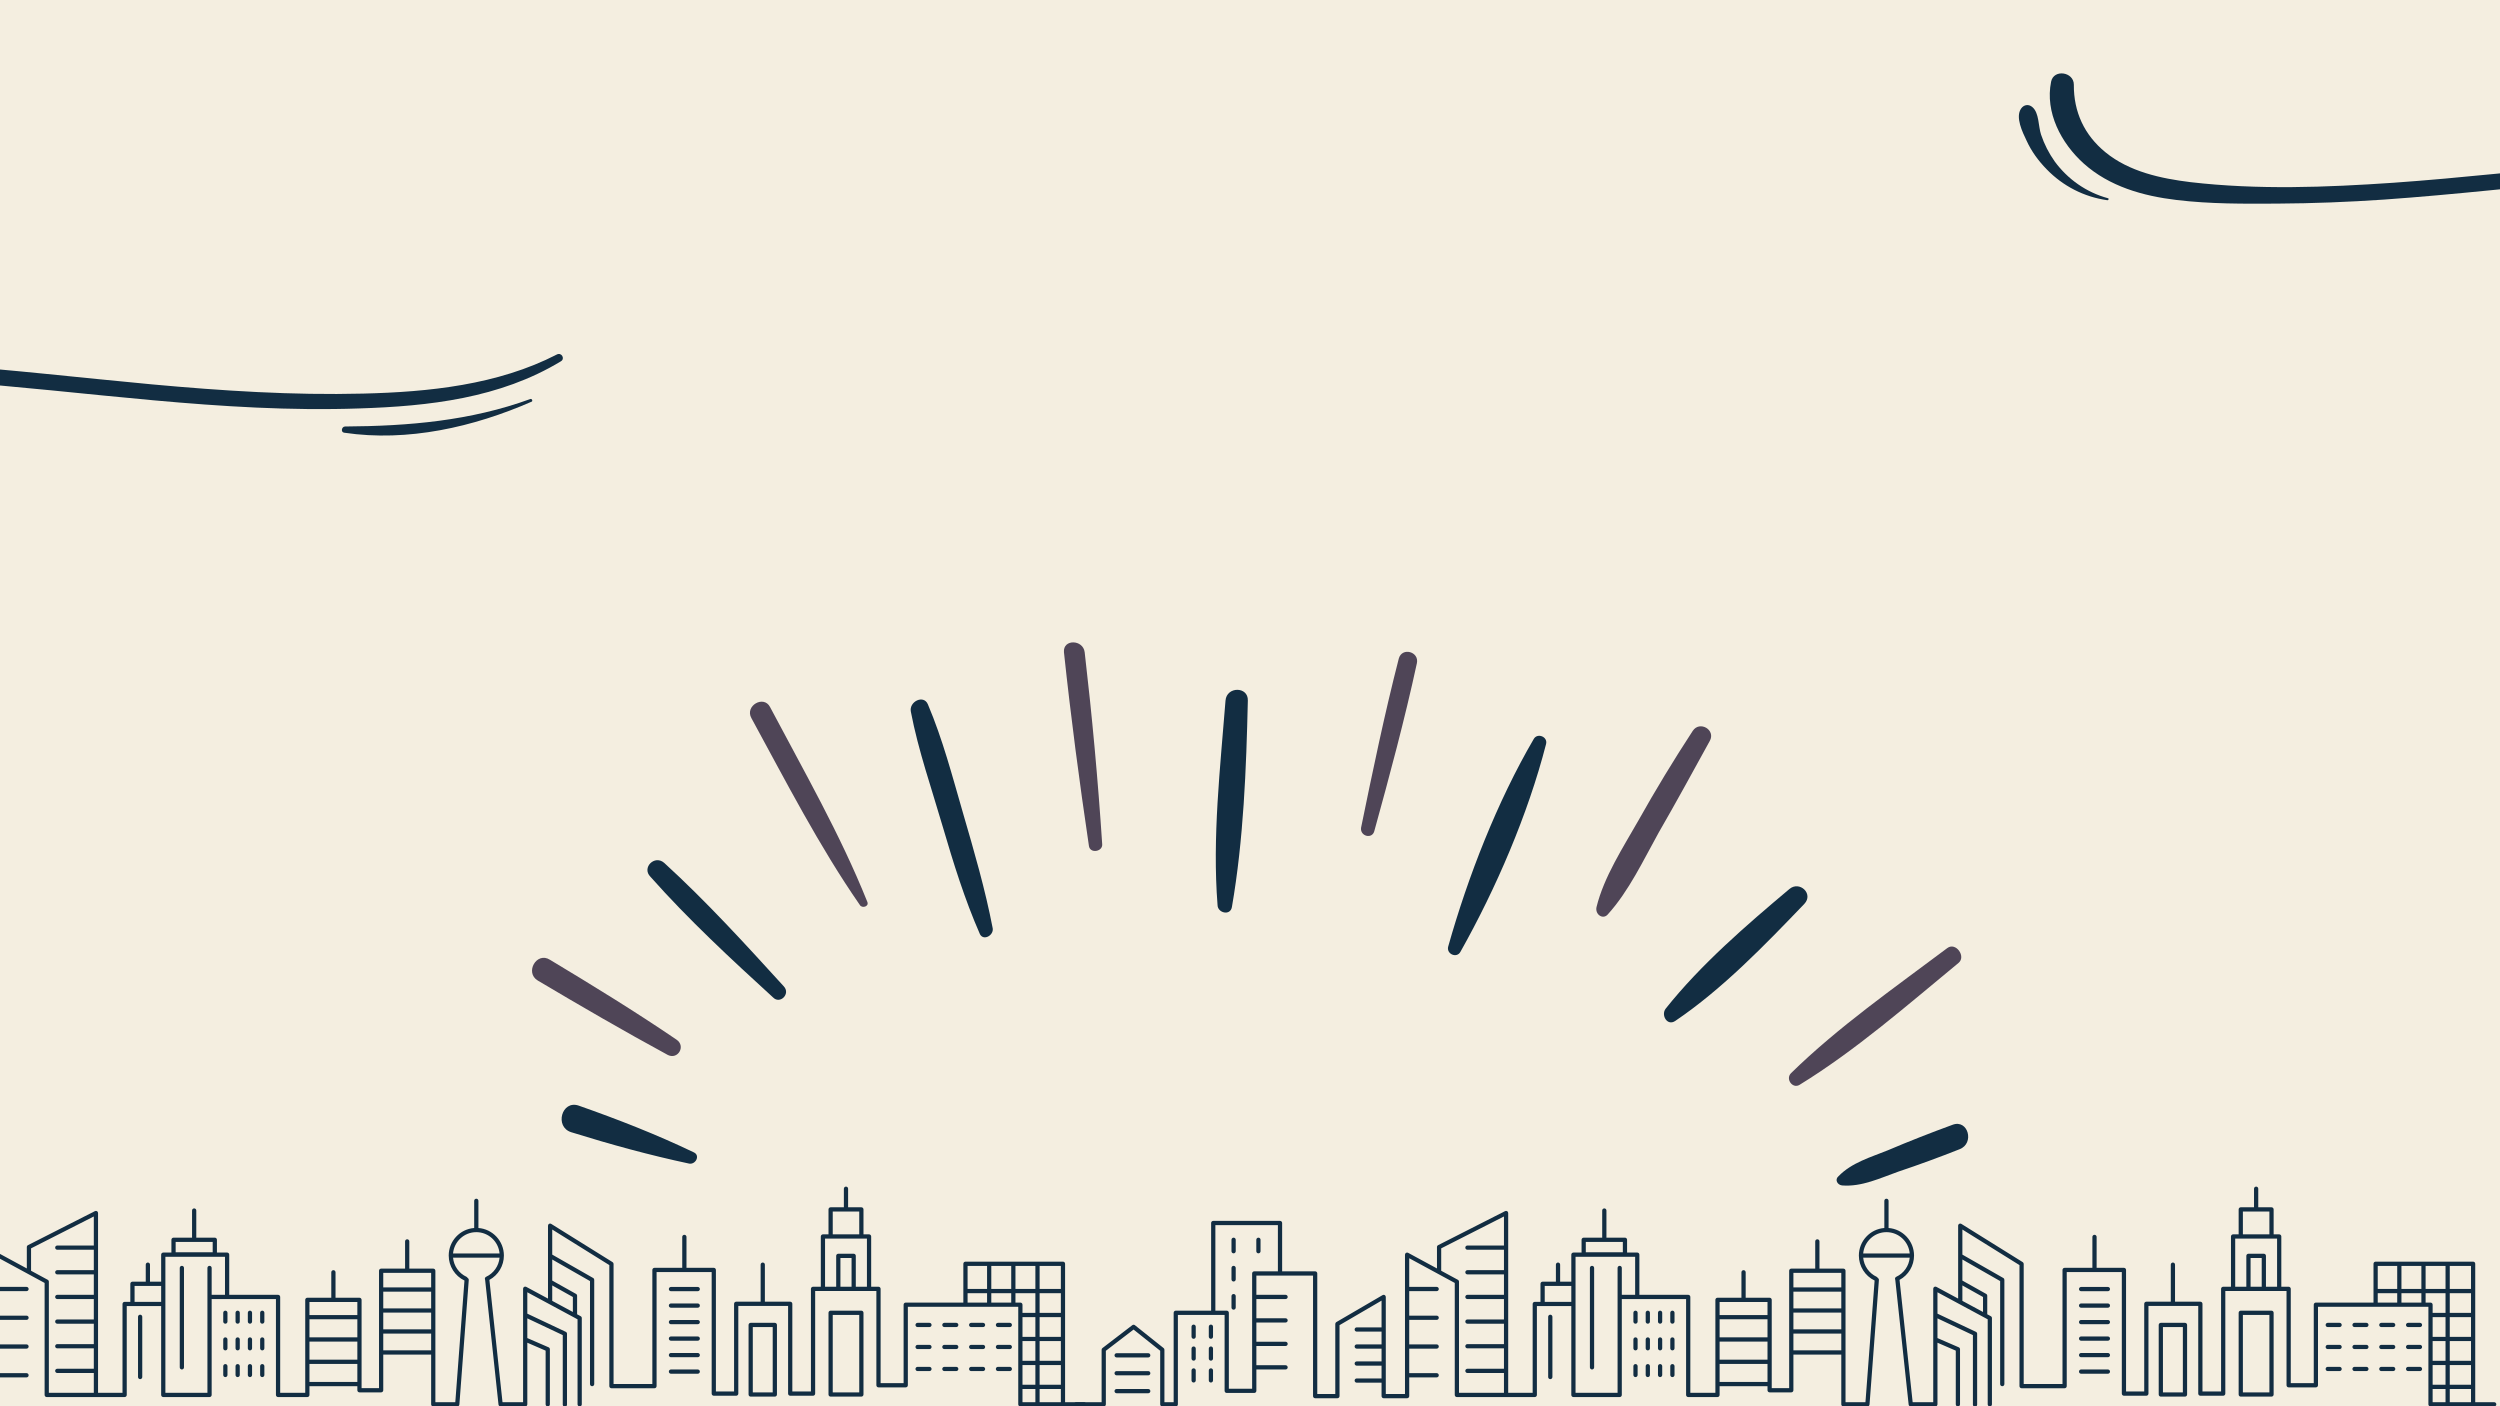 <svg xmlns="http://www.w3.org/2000/svg" xmlns:xlink="http://www.w3.org/1999/xlink" width="1920" zoomAndPan="magnify" viewBox="0 0 1440 810" height="1080" preserveAspectRatio="xMidYMid meet" version="1.0"><defs><clipPath id="ccd76b272c"><path d="M 0 683.449 L 626 683.449 L 626 810 L 0 810 Z M 0 683.449 " clip-rule="nonzero"/></clipPath><clipPath id="f26d94e188"><path d="M 618 683.449 L 1438 683.449 L 1438 810 L 618 810 Z M 618 683.449 " clip-rule="nonzero"/></clipPath></defs><rect x="-144" width="1728" fill="#ffffff" y="-81" height="972" fill-opacity="1"/><rect x="-144" width="1728" fill="#ffffff" y="-81" height="972" fill-opacity="1"/><rect x="-144" width="1728" fill="#f4eee0" y="-81" height="972" fill-opacity="1"/><g clip-path="url(#ccd76b272c)"><path fill="#122d42" d="M 588.953 800.059 L 596.379 800.059 L 596.379 807.668 L 588.953 807.668 Z M 584.906 750.289 L 584.906 744.875 L 596.379 744.875 L 596.379 756.223 L 588.953 756.223 L 588.953 751.512 C 588.953 750.832 588.406 750.289 587.734 750.289 Z M 557.332 744.875 L 568.551 744.875 L 568.551 750.289 L 557.332 750.289 Z M 568.551 729.16 L 568.551 742.426 L 557.332 742.426 L 557.332 729.16 Z M 584.906 729.16 L 596.379 729.16 L 596.379 742.426 L 584.906 742.426 Z M 582.465 744.875 L 582.465 750.289 L 570.988 750.289 L 570.988 744.875 Z M 570.988 742.426 L 570.988 729.16 L 582.465 729.16 L 582.465 742.426 Z M 611.055 742.426 L 598.82 742.426 L 598.82 729.16 L 611.055 729.16 Z M 611.055 800.059 L 611.055 807.668 L 598.82 807.668 L 598.82 800.059 Z M 598.82 786.266 L 611.055 786.266 L 611.055 797.613 L 598.82 797.613 Z M 588.953 786.266 L 596.379 786.266 L 596.379 797.613 L 588.953 797.613 Z M 596.379 770.02 L 588.953 770.02 L 588.953 758.676 L 596.379 758.676 Z M 611.055 758.676 L 611.055 770.02 L 598.82 770.02 L 598.82 758.676 Z M 611.055 756.223 L 598.82 756.223 L 598.82 744.875 L 611.055 744.875 Z M 596.379 783.812 L 588.953 783.812 L 588.953 772.469 L 596.379 772.469 Z M 598.82 772.469 L 611.055 772.469 L 611.055 783.812 L 598.82 783.812 Z M 492.941 741.16 L 492.941 723.371 C 492.941 722.695 492.395 722.148 491.719 722.148 L 482.867 722.148 C 482.188 722.148 481.641 722.695 481.641 723.371 L 481.641 741.16 L 475.234 741.16 L 475.234 713.438 L 499.352 713.438 L 499.352 741.16 Z M 484.086 741.16 L 484.086 724.594 L 490.5 724.594 L 490.5 741.16 Z M 479.66 697.844 L 494.926 697.844 L 494.926 710.988 L 479.66 710.988 Z M 329.969 747.07 L 329.969 755.699 L 318.086 749.297 L 318.086 740.414 Z M 274.352 709.719 C 281.355 709.719 287.125 715.117 287.746 721.977 L 260.957 721.977 C 261.578 715.117 267.348 709.719 274.352 709.719 Z M 220.758 777.797 L 220.758 768.156 L 248.336 768.156 L 248.336 777.797 Z M 248.336 733.168 L 248.336 741.539 L 220.758 741.539 L 220.758 733.168 Z M 220.758 756.074 L 248.336 756.074 L 248.336 765.711 L 220.758 765.711 Z M 248.336 753.625 L 220.758 753.625 L 220.758 743.988 L 248.336 743.988 Z M 178.25 796.008 L 178.25 785.609 L 205.832 785.609 L 205.832 796.008 Z M 205.832 749.949 L 205.832 757.469 L 178.25 757.469 L 178.25 749.949 Z M 178.25 772.766 L 205.832 772.766 L 205.832 783.164 L 178.25 783.164 Z M 205.832 770.312 L 178.25 770.312 L 178.25 759.914 L 205.832 759.914 Z M 120.695 729.117 C 120.023 729.117 119.477 729.664 119.477 730.34 L 119.477 802.262 L 95.266 802.262 L 95.266 723.918 L 129.594 723.918 L 129.594 745.809 L 121.918 745.809 L 121.918 730.34 C 121.918 729.664 121.371 729.117 120.695 729.117 Z M 77.516 749.863 L 77.516 740.691 L 92.824 740.691 L 92.824 749.863 Z M 27.5 737.168 L 17.891 731.957 L 17.891 719.051 L 54.031 700.688 L 54.031 717.418 L 32.988 717.418 C 32.316 717.418 31.77 717.961 31.77 718.637 C 31.77 719.312 32.316 719.859 32.988 719.859 L 54.031 719.859 L 54.031 731.609 L 32.988 731.609 C 32.316 731.609 31.77 732.156 31.77 732.836 C 31.77 733.512 32.316 734.059 32.988 734.059 L 54.031 734.059 L 54.031 745.809 L 32.988 745.809 C 32.316 745.809 31.77 746.355 31.77 747.035 C 31.77 747.707 32.316 748.258 32.988 748.258 L 54.031 748.258 L 54.031 760.004 L 32.988 760.004 C 32.316 760.004 31.77 760.551 31.77 761.23 C 31.77 761.906 32.316 762.453 32.988 762.453 L 54.031 762.453 L 54.031 774.203 L 32.988 774.203 C 32.316 774.203 31.77 774.75 31.77 775.43 C 31.77 776.105 32.316 776.652 32.988 776.652 L 54.031 776.652 L 54.031 788.398 L 32.988 788.398 C 32.316 788.398 31.77 788.949 31.77 789.621 C 31.77 790.301 32.316 790.852 32.988 790.852 L 54.031 790.852 L 54.031 802.262 L 28.141 802.262 L 28.141 738.242 C 28.141 737.793 27.895 737.379 27.5 737.168 Z M -89.801 732.285 C -90.473 732.285 -91.02 732.832 -91.02 733.512 L -91.02 799.895 L -104.43 799.895 L -104.43 756.16 C -104.43 755.484 -104.977 754.938 -105.656 754.938 L -112.191 754.938 L -112.191 705.664 L -76.18 705.664 L -76.18 732.285 Z M 101.176 715.34 L 122.508 715.34 L 122.508 721.301 L 101.176 721.301 Z M 624.418 807.668 L 613.492 807.668 L 613.492 727.934 C 613.492 727.258 612.945 726.711 612.273 726.711 L 556.109 726.711 C 555.434 726.711 554.887 727.258 554.887 727.934 L 554.887 750.289 L 521.703 750.289 C 521.023 750.289 520.477 750.832 520.477 751.512 L 520.477 796.684 L 507.234 796.684 L 507.234 742.383 C 507.234 741.707 506.688 741.16 506.016 741.16 L 501.797 741.16 L 501.797 712.215 C 501.797 711.539 501.25 710.988 500.574 710.988 L 497.367 710.988 L 497.367 696.621 C 497.367 695.945 496.824 695.395 496.145 695.395 L 488.512 695.395 L 488.512 684.707 C 488.512 684.031 487.965 683.484 487.293 683.484 C 486.617 683.484 486.066 684.031 486.066 684.707 L 486.066 695.395 L 478.434 695.395 C 477.762 695.395 477.215 695.945 477.215 696.621 L 477.215 710.988 L 474.008 710.988 C 473.336 710.988 472.789 711.539 472.789 712.215 L 472.789 741.16 L 468.316 741.16 C 467.641 741.16 467.094 741.707 467.094 742.383 L 467.094 801.496 L 456.383 801.496 L 456.383 751 C 456.383 750.328 455.836 749.777 455.16 749.777 L 440.57 749.777 L 440.57 728.438 C 440.57 727.762 440.023 727.215 439.348 727.215 C 438.676 727.215 438.129 727.762 438.129 728.438 L 438.129 749.777 L 424.047 749.777 C 423.371 749.777 422.824 750.328 422.824 751 L 422.824 801.496 L 412.363 801.496 L 412.363 731.484 C 412.363 730.809 411.816 730.262 411.137 730.262 L 395.414 730.262 L 395.414 712.469 C 395.414 711.789 394.863 711.242 394.188 711.242 C 393.516 711.242 392.969 711.789 392.969 712.469 L 392.969 730.262 L 376.977 730.262 C 376.297 730.262 375.75 730.809 375.75 731.484 L 375.75 797.188 L 353.414 797.188 L 353.414 728.016 C 353.414 727.594 353.191 727.203 352.832 726.977 L 317.512 704.965 C 317.133 704.73 316.66 704.719 316.273 704.934 C 315.887 705.148 315.645 705.559 315.645 706 L 315.645 747.98 L 303.098 741.223 C 302.719 741.016 302.258 741.027 301.891 741.25 C 301.52 741.469 301.297 741.867 301.297 742.297 L 301.297 771.523 C 301.297 771.527 301.297 771.531 301.297 771.535 L 301.297 807.668 L 289.445 807.668 L 281.895 737.227 C 286.996 734.461 290.246 729.062 290.246 723.199 C 290.246 714.832 283.77 707.949 275.574 707.328 L 275.574 691.68 C 275.574 691.004 275.027 690.453 274.352 690.453 C 273.676 690.453 273.129 691.004 273.129 691.68 L 273.129 707.328 C 264.934 707.949 258.457 714.832 258.457 723.199 C 258.457 729.332 262.012 734.957 267.527 737.59 L 262.254 807.668 L 250.781 807.668 L 250.781 731.945 C 250.781 731.273 250.234 730.723 249.555 730.723 L 235.766 730.723 L 235.766 715.047 C 235.766 714.371 235.219 713.824 234.547 713.824 C 233.871 713.824 233.324 714.371 233.324 715.047 L 233.324 730.723 L 219.535 730.723 C 218.859 730.723 218.312 731.273 218.312 731.945 L 218.312 799.555 L 208.273 799.555 L 208.273 748.719 C 208.273 748.047 207.727 747.496 207.051 747.496 L 193.266 747.496 L 193.266 732.836 C 193.266 732.156 192.719 731.609 192.039 731.609 C 191.367 731.609 190.82 732.156 190.82 732.836 L 190.82 747.496 L 177.031 747.496 C 176.359 747.496 175.812 748.047 175.812 748.719 L 175.812 802.262 L 161.387 802.262 L 161.387 747.035 C 161.387 746.355 160.84 745.809 160.164 745.809 L 132.039 745.809 L 132.039 722.695 C 132.039 722.016 131.492 721.469 130.816 721.469 L 124.953 721.469 L 124.953 714.117 C 124.953 713.438 124.406 712.891 123.734 712.891 L 113.062 712.891 L 113.062 697.254 C 113.062 696.582 112.516 696.031 111.84 696.031 C 111.168 696.031 110.621 696.582 110.621 697.254 L 110.621 712.891 L 99.949 712.891 C 99.277 712.891 98.73 713.438 98.73 714.117 L 98.73 721.469 L 94.047 721.469 C 93.371 721.469 92.824 722.016 92.824 722.695 L 92.824 738.242 L 86.395 738.242 L 86.395 728.438 C 86.395 727.762 85.848 727.215 85.168 727.215 C 84.496 727.215 83.949 727.762 83.949 728.438 L 83.949 738.242 L 76.297 738.242 C 75.617 738.242 75.07 738.793 75.07 739.469 L 75.07 749.863 L 71.781 749.863 C 71.109 749.863 70.562 750.41 70.562 751.09 L 70.562 802.262 L 56.477 802.262 L 56.477 698.695 C 56.477 698.266 56.258 697.875 55.895 697.648 C 55.531 697.43 55.078 697.406 54.699 697.602 L 16.117 717.211 C 15.707 717.418 15.449 717.836 15.449 718.297 L 15.449 730.629 L -1.172 721.617 C -1.555 721.41 -2.016 721.422 -2.379 721.641 C -2.746 721.863 -2.977 722.266 -2.977 722.695 L -2.977 802.934 L -14.027 802.934 L -14.027 747.035 C -14.027 746.594 -14.262 746.191 -14.641 745.973 C -15.02 745.75 -15.484 745.754 -15.863 745.977 L -42.512 761.523 C -42.887 761.742 -43.121 762.145 -43.121 762.582 L -43.121 802.934 L -53.492 802.934 L -53.492 733.512 C -53.492 732.832 -54.039 732.285 -54.719 732.285 L -73.734 732.285 L -73.734 704.441 C -73.734 703.762 -74.281 703.219 -74.957 703.219 L -113.41 703.219 C -114.09 703.219 -114.637 703.762 -114.637 704.441 L -114.637 754.938 L -135.004 754.938 C -135.676 754.938 -136.223 755.484 -136.223 756.16 L -136.223 807.668 L -141.535 807.668 L -141.535 777.453 C -141.535 777.082 -141.711 776.73 -142 776.496 L -158.527 763.316 C -158.969 762.965 -159.586 762.961 -160.035 763.297 L -177.234 776.484 C -177.539 776.715 -177.719 777.074 -177.719 777.453 L -177.719 807.668 L -192.348 807.668 C -193.02 807.668 -193.566 808.215 -193.566 808.895 C -193.566 809.566 -193.02 810.117 -192.348 810.117 L -176.492 810.117 C -175.82 810.117 -175.273 809.566 -175.273 808.895 L -175.273 778.059 L -159.305 765.824 L -143.98 778.043 L -143.98 808.895 C -143.98 809.566 -143.434 810.117 -142.762 810.117 L -135.004 810.117 C -134.328 810.117 -133.781 809.566 -133.781 808.895 L -133.781 757.387 L -106.875 757.387 L -106.875 801.117 C -106.875 801.793 -106.328 802.34 -105.656 802.34 L -89.801 802.34 C -89.121 802.34 -88.574 801.793 -88.574 801.117 L -88.574 788.82 L -71.754 788.82 C -71.078 788.82 -70.531 788.273 -70.531 787.598 C -70.531 786.918 -71.078 786.371 -71.754 786.371 L -88.574 786.371 L -88.574 775.297 L -71.754 775.297 C -71.078 775.297 -70.531 774.75 -70.531 774.074 C -70.531 773.398 -71.078 772.848 -71.754 772.848 L -88.574 772.848 L -88.574 761.773 L -71.754 761.773 C -71.078 761.773 -70.531 761.23 -70.531 760.551 C -70.531 759.879 -71.078 759.328 -71.754 759.328 L -88.574 759.328 L -88.574 748.258 L -71.754 748.258 C -71.078 748.258 -70.531 747.707 -70.531 747.035 C -70.531 746.355 -71.078 745.809 -71.754 745.809 L -88.574 745.809 L -88.574 734.734 L -55.938 734.734 L -55.938 804.164 C -55.938 804.836 -55.391 805.387 -54.719 805.387 L -41.898 805.387 C -41.223 805.387 -40.676 804.836 -40.676 804.164 L -40.676 763.289 L -16.473 749.16 L -16.473 764.566 L -30.766 764.566 C -31.441 764.566 -31.988 765.121 -31.988 765.793 C -31.988 766.469 -31.441 767.016 -30.766 767.016 L -16.473 767.016 L -16.473 774.371 L -30.766 774.371 C -31.441 774.371 -31.988 774.918 -31.988 775.594 C -31.988 776.273 -31.441 776.82 -30.766 776.82 L -16.473 776.82 L -16.473 784.176 L -30.766 784.176 C -31.441 784.176 -31.988 784.723 -31.988 785.398 C -31.988 786.078 -31.441 786.625 -30.766 786.625 L -16.473 786.625 L -16.473 793.98 L -30.766 793.98 C -31.441 793.98 -31.988 794.527 -31.988 795.203 C -31.988 795.875 -31.441 796.426 -30.766 796.426 L -16.473 796.426 L -16.473 804.164 C -16.473 804.836 -15.926 805.387 -15.246 805.387 L -1.758 805.387 C -1.078 805.387 -0.531 804.836 -0.531 804.164 L -0.531 793.383 L 15.281 793.383 C 15.953 793.383 16.5 792.836 16.5 792.16 C 16.5 791.48 15.953 790.934 15.281 790.934 L -0.531 790.934 L -0.531 776.82 L 15.281 776.82 C 15.953 776.82 16.5 776.273 16.5 775.594 C 16.5 774.918 15.953 774.371 15.281 774.371 L -0.531 774.371 L -0.531 760.258 L 15.281 760.258 C 15.953 760.258 16.5 759.711 16.5 759.035 C 16.5 758.355 15.953 757.809 15.281 757.809 L -0.531 757.809 L -0.531 743.695 L 15.281 743.695 C 15.953 743.695 16.5 743.145 16.5 742.469 C 16.5 741.793 15.953 741.246 15.281 741.246 L -0.531 741.246 L -0.531 724.746 L 25.695 738.973 L 25.695 803.484 C 25.695 804.164 26.242 804.711 26.918 804.711 L 71.781 804.711 C 72.461 804.711 73.008 804.164 73.008 803.484 L 73.008 752.312 L 92.824 752.312 L 92.824 803.484 C 92.824 804.164 93.371 804.711 94.047 804.711 L 120.695 804.711 C 121.371 804.711 121.918 804.164 121.918 803.484 L 121.918 748.258 L 158.941 748.258 L 158.941 803.484 C 158.941 804.164 159.488 804.711 160.164 804.711 L 177.031 804.711 C 177.703 804.711 178.25 804.164 178.25 803.484 L 178.25 798.457 L 205.832 798.457 L 205.832 800.781 C 205.832 801.453 206.379 802.004 207.051 802.004 L 219.535 802.004 C 220.211 802.004 220.758 801.453 220.758 800.781 L 220.758 780.238 L 248.336 780.238 L 248.336 808.895 C 248.336 809.566 248.883 810.117 249.555 810.117 L 263.387 810.117 C 264.027 810.117 264.555 809.625 264.605 808.98 L 270.008 737.277 C 270.043 736.766 269.758 736.309 269.328 736.094 C 269.215 735.816 269.004 735.582 268.711 735.445 C 264.336 733.418 261.391 729.18 260.957 724.422 L 287.746 724.422 C 287.312 729.18 284.359 733.418 279.984 735.445 C 279.375 735.73 279.105 736.457 279.387 737.07 C 279.402 737.094 279.414 737.113 279.426 737.137 L 287.133 809.023 C 287.203 809.648 287.727 810.117 288.348 810.117 L 302.516 810.117 C 303.195 810.117 303.738 809.566 303.738 808.895 L 303.738 773.402 L 314.281 777.973 L 314.281 808.895 C 314.281 809.566 314.828 810.117 315.508 810.117 C 316.18 810.117 316.727 809.566 316.727 808.895 L 316.727 777.172 C 316.727 776.68 316.438 776.238 315.988 776.047 L 303.738 770.734 L 303.738 759.375 L 324.148 769.023 L 324.148 809.062 C 324.148 809.738 324.695 810.285 325.371 810.285 C 326.047 810.285 326.594 809.738 326.594 809.062 L 326.594 768.242 C 326.594 767.77 326.32 767.34 325.895 767.137 L 303.738 756.668 L 303.738 744.352 L 332.668 759.934 L 332.668 808.895 C 332.668 809.566 333.215 810.117 333.891 810.117 C 334.566 810.117 335.113 809.566 335.113 808.895 L 335.113 759.199 C 335.113 758.75 334.863 758.336 334.465 758.121 L 332.414 757.016 L 332.414 746.355 C 332.414 745.914 332.176 745.504 331.789 745.285 L 318.086 737.609 L 318.086 725.477 L 339.836 737.898 L 339.836 797.23 C 339.836 797.902 340.383 798.457 341.059 798.457 C 341.73 798.457 342.277 797.902 342.277 797.23 L 342.277 737.188 C 342.277 736.746 342.043 736.34 341.66 736.125 L 318.086 722.656 L 318.086 708.207 L 350.969 728.695 L 350.969 798.414 C 350.969 799.09 351.516 799.637 352.191 799.637 L 376.977 799.637 C 377.648 799.637 378.195 799.09 378.195 798.414 L 378.195 732.707 L 409.918 732.707 L 409.918 802.723 C 409.918 803.398 410.465 803.945 411.137 803.945 L 424.047 803.945 C 424.723 803.945 425.27 803.398 425.27 802.723 L 425.27 752.23 L 453.941 752.23 L 453.941 802.723 C 453.941 803.398 454.488 803.945 455.16 803.945 L 468.316 803.945 C 468.992 803.945 469.539 803.398 469.539 802.723 L 469.539 743.609 L 504.793 743.609 L 504.793 797.902 C 504.793 798.582 505.34 799.133 506.016 799.133 L 521.703 799.133 C 522.375 799.133 522.922 798.582 522.922 797.902 L 522.922 752.734 L 586.512 752.734 L 586.512 808.895 C 586.512 809.566 587.059 810.117 587.734 810.117 L 624.418 810.117 C 625.09 810.117 625.637 809.566 625.637 808.895 C 625.637 808.215 625.09 807.668 624.418 807.668 " fill-opacity="1" fill-rule="nonzero"/></g><path fill="#122d42" d="M 80.723 757.258 C 80.047 757.258 79.5 757.809 79.5 758.48 L 79.5 793.172 C 79.5 793.848 80.047 794.395 80.723 794.395 C 81.398 794.395 81.945 793.848 81.945 793.172 L 81.945 758.48 C 81.945 757.809 81.398 757.258 80.723 757.258 " fill-opacity="1" fill-rule="nonzero"/><path fill="#122d42" d="M 104.758 729.117 C 104.082 729.117 103.535 729.664 103.535 730.34 L 103.535 787.598 C 103.535 788.273 104.082 788.82 104.758 788.82 C 105.434 788.82 105.98 788.273 105.98 787.598 L 105.98 730.34 C 105.98 729.664 105.434 729.117 104.758 729.117 " fill-opacity="1" fill-rule="nonzero"/><path fill="#122d42" d="M 129.805 754.938 C 129.129 754.938 128.586 755.484 128.586 756.16 L 128.586 761.23 C 128.586 761.906 129.129 762.453 129.805 762.453 C 130.477 762.453 131.023 761.906 131.023 761.23 L 131.023 756.16 C 131.023 755.484 130.477 754.938 129.805 754.938 " fill-opacity="1" fill-rule="nonzero"/><path fill="#122d42" d="M 136.887 754.938 C 136.215 754.938 135.668 755.484 135.668 756.16 L 135.668 761.23 C 135.668 761.906 136.215 762.453 136.887 762.453 C 137.566 762.453 138.113 761.906 138.113 761.23 L 138.113 756.16 C 138.113 755.484 137.566 754.938 136.887 754.938 " fill-opacity="1" fill-rule="nonzero"/><path fill="#122d42" d="M 143.973 754.938 C 143.297 754.938 142.75 755.484 142.75 756.16 L 142.75 761.23 C 142.75 761.906 143.297 762.453 143.973 762.453 C 144.648 762.453 145.195 761.906 145.195 761.23 L 145.195 756.16 C 145.195 755.484 144.648 754.938 143.973 754.938 " fill-opacity="1" fill-rule="nonzero"/><path fill="#122d42" d="M 151.055 754.938 C 150.383 754.938 149.836 755.484 149.836 756.16 L 149.836 761.23 C 149.836 761.906 150.383 762.453 151.055 762.453 C 151.734 762.453 152.281 761.906 152.281 761.23 L 152.281 756.16 C 152.281 755.484 151.734 754.938 151.055 754.938 " fill-opacity="1" fill-rule="nonzero"/><path fill="#122d42" d="M 129.805 770.312 C 129.129 770.312 128.586 770.863 128.586 771.543 L 128.586 776.609 C 128.586 777.285 129.129 777.832 129.805 777.832 C 130.477 777.832 131.023 777.285 131.023 776.609 L 131.023 771.543 C 131.023 770.863 130.477 770.312 129.805 770.312 " fill-opacity="1" fill-rule="nonzero"/><path fill="#122d42" d="M 136.887 770.312 C 136.215 770.312 135.668 770.863 135.668 771.543 L 135.668 776.609 C 135.668 777.285 136.215 777.832 136.887 777.832 C 137.566 777.832 138.113 777.285 138.113 776.609 L 138.113 771.543 C 138.113 770.863 137.566 770.312 136.887 770.312 " fill-opacity="1" fill-rule="nonzero"/><path fill="#122d42" d="M 143.973 770.312 C 143.297 770.312 142.75 770.863 142.75 771.543 L 142.75 776.609 C 142.75 777.285 143.297 777.832 143.973 777.832 C 144.648 777.832 145.195 777.285 145.195 776.609 L 145.195 771.543 C 145.195 770.863 144.648 770.312 143.973 770.312 " fill-opacity="1" fill-rule="nonzero"/><path fill="#122d42" d="M 151.055 770.312 C 150.383 770.312 149.836 770.863 149.836 771.543 L 149.836 776.609 C 149.836 777.285 150.383 777.832 151.055 777.832 C 151.734 777.832 152.281 777.285 152.281 776.609 L 152.281 771.543 C 152.281 770.863 151.734 770.312 151.055 770.312 " fill-opacity="1" fill-rule="nonzero"/><path fill="#122d42" d="M 129.805 785.699 C 129.129 785.699 128.586 786.246 128.586 786.918 L 128.586 791.988 C 128.586 792.668 129.129 793.215 129.805 793.215 C 130.477 793.215 131.023 792.668 131.023 791.988 L 131.023 786.918 C 131.023 786.246 130.477 785.699 129.805 785.699 " fill-opacity="1" fill-rule="nonzero"/><path fill="#122d42" d="M 136.887 785.699 C 136.215 785.699 135.668 786.246 135.668 786.918 L 135.668 791.988 C 135.668 792.668 136.215 793.215 136.887 793.215 C 137.566 793.215 138.113 792.668 138.113 791.988 L 138.113 786.918 C 138.113 786.246 137.566 785.699 136.887 785.699 " fill-opacity="1" fill-rule="nonzero"/><path fill="#122d42" d="M 143.973 785.699 C 143.297 785.699 142.75 786.246 142.75 786.918 L 142.75 791.988 C 142.75 792.668 143.297 793.215 143.973 793.215 C 144.648 793.215 145.195 792.668 145.195 791.988 L 145.195 786.918 C 145.195 786.246 144.648 785.699 143.973 785.699 " fill-opacity="1" fill-rule="nonzero"/><path fill="#122d42" d="M 151.055 785.699 C 150.383 785.699 149.836 786.246 149.836 786.918 L 149.836 791.988 C 149.836 792.668 150.383 793.215 151.055 793.215 C 151.734 793.215 152.281 792.668 152.281 791.988 L 152.281 786.918 C 152.281 786.246 151.734 785.699 151.055 785.699 " fill-opacity="1" fill-rule="nonzero"/><path fill="#122d42" d="M 401.906 741.285 L 386.473 741.285 C 385.797 741.285 385.25 741.836 385.25 742.508 C 385.25 743.188 385.797 743.738 386.473 743.738 L 401.906 743.738 C 402.578 743.738 403.125 743.188 403.125 742.508 C 403.125 741.836 402.578 741.285 401.906 741.285 " fill-opacity="1" fill-rule="nonzero"/><path fill="#122d42" d="M 401.906 750.797 L 386.473 750.797 C 385.797 750.797 385.25 751.344 385.25 752.02 C 385.25 752.691 385.797 753.242 386.473 753.242 L 401.906 753.242 C 402.578 753.242 403.125 752.691 403.125 752.02 C 403.125 751.344 402.578 750.797 401.906 750.797 " fill-opacity="1" fill-rule="nonzero"/><path fill="#122d42" d="M 401.906 760.301 L 386.473 760.301 C 385.797 760.301 385.25 760.848 385.25 761.527 C 385.25 762.203 385.797 762.75 386.473 762.75 L 401.906 762.75 C 402.578 762.75 403.125 762.203 403.125 761.527 C 403.125 760.848 402.578 760.301 401.906 760.301 " fill-opacity="1" fill-rule="nonzero"/><path fill="#122d42" d="M 401.906 769.809 L 386.473 769.809 C 385.797 769.809 385.25 770.355 385.25 771.031 C 385.25 771.711 385.797 772.254 386.473 772.254 L 401.906 772.254 C 402.578 772.254 403.125 771.711 403.125 771.031 C 403.125 770.355 402.578 769.809 401.906 769.809 " fill-opacity="1" fill-rule="nonzero"/><path fill="#122d42" d="M 401.906 779.316 L 386.473 779.316 C 385.797 779.316 385.25 779.867 385.25 780.539 C 385.25 781.215 385.797 781.762 386.473 781.762 L 401.906 781.762 C 402.578 781.762 403.125 781.215 403.125 780.539 C 403.125 779.867 402.578 779.316 401.906 779.316 " fill-opacity="1" fill-rule="nonzero"/><path fill="#122d42" d="M 401.906 788.82 L 386.473 788.82 C 385.797 788.82 385.25 789.371 385.25 790.051 C 385.25 790.723 385.797 791.27 386.473 791.27 L 401.906 791.27 C 402.578 791.27 403.125 790.723 403.125 790.051 C 403.125 789.371 402.578 788.82 401.906 788.82 " fill-opacity="1" fill-rule="nonzero"/><path fill="#122d42" d="M 445.082 802.008 L 433.613 802.008 L 433.613 764.398 L 445.082 764.398 Z M 446.309 761.949 L 432.391 761.949 C 431.715 761.949 431.172 762.496 431.172 763.176 L 431.172 803.23 C 431.172 803.91 431.715 804.453 432.391 804.453 L 446.309 804.453 C 446.98 804.453 447.527 803.91 447.527 803.23 L 447.527 763.176 C 447.527 762.496 446.98 761.949 446.309 761.949 " fill-opacity="1" fill-rule="nonzero"/><path fill="#122d42" d="M 494.926 802.008 L 479.66 802.008 L 479.66 757.387 L 494.926 757.387 Z M 496.145 754.938 L 478.434 754.938 C 477.762 754.938 477.215 755.484 477.215 756.16 L 477.215 803.23 C 477.215 803.91 477.762 804.453 478.434 804.453 L 496.145 804.453 C 496.824 804.453 497.367 803.91 497.367 803.23 L 497.367 756.16 C 497.367 755.484 496.824 754.938 496.145 754.938 " fill-opacity="1" fill-rule="nonzero"/><path fill="#122d42" d="M 535.359 761.949 L 528.531 761.949 C 527.852 761.949 527.312 762.496 527.312 763.176 C 527.312 763.852 527.852 764.398 528.531 764.398 L 535.359 764.398 C 536.039 764.398 536.586 763.852 536.586 763.176 C 536.586 762.496 536.039 761.949 535.359 761.949 " fill-opacity="1" fill-rule="nonzero"/><path fill="#122d42" d="M 550.797 761.949 L 543.961 761.949 C 543.289 761.949 542.742 762.496 542.742 763.176 C 542.742 763.852 543.289 764.398 543.961 764.398 L 550.797 764.398 C 551.469 764.398 552.016 763.852 552.016 763.176 C 552.016 762.496 551.469 761.949 550.797 761.949 " fill-opacity="1" fill-rule="nonzero"/><path fill="#122d42" d="M 566.227 761.949 L 559.395 761.949 C 558.723 761.949 558.176 762.496 558.176 763.176 C 558.176 763.852 558.723 764.398 559.395 764.398 L 566.227 764.398 C 566.902 764.398 567.449 763.852 567.449 763.176 C 567.449 762.496 566.902 761.949 566.227 761.949 " fill-opacity="1" fill-rule="nonzero"/><path fill="#122d42" d="M 581.66 761.949 L 574.832 761.949 C 574.152 761.949 573.605 762.496 573.605 763.176 C 573.605 763.852 574.152 764.398 574.832 764.398 L 581.66 764.398 C 582.332 764.398 582.879 763.852 582.879 763.176 C 582.879 762.496 582.332 761.949 581.66 761.949 " fill-opacity="1" fill-rule="nonzero"/><path fill="#122d42" d="M 535.359 774.625 L 528.531 774.625 C 527.852 774.625 527.312 775.172 527.312 775.852 C 527.312 776.527 527.852 777.074 528.531 777.074 L 535.359 777.074 C 536.039 777.074 536.586 776.527 536.586 775.852 C 536.586 775.172 536.039 774.625 535.359 774.625 " fill-opacity="1" fill-rule="nonzero"/><path fill="#122d42" d="M 550.797 774.625 L 543.961 774.625 C 543.289 774.625 542.742 775.172 542.742 775.852 C 542.742 776.527 543.289 777.074 543.961 777.074 L 550.797 777.074 C 551.469 777.074 552.016 776.527 552.016 775.852 C 552.016 775.172 551.469 774.625 550.797 774.625 " fill-opacity="1" fill-rule="nonzero"/><path fill="#122d42" d="M 566.227 774.625 L 559.395 774.625 C 558.723 774.625 558.176 775.172 558.176 775.852 C 558.176 776.527 558.723 777.074 559.395 777.074 L 566.227 777.074 C 566.902 777.074 567.449 776.527 567.449 775.852 C 567.449 775.172 566.902 774.625 566.227 774.625 " fill-opacity="1" fill-rule="nonzero"/><path fill="#122d42" d="M 581.66 774.625 L 574.832 774.625 C 574.152 774.625 573.605 775.172 573.605 775.852 C 573.605 776.527 574.152 777.074 574.832 777.074 L 581.66 777.074 C 582.332 777.074 582.879 776.527 582.879 775.852 C 582.879 775.172 582.332 774.625 581.66 774.625 " fill-opacity="1" fill-rule="nonzero"/><path fill="#122d42" d="M 535.359 787.305 L 528.531 787.305 C 527.852 787.305 527.312 787.848 527.312 788.527 C 527.312 789.199 527.852 789.75 528.531 789.75 L 535.359 789.75 C 536.039 789.75 536.586 789.199 536.586 788.527 C 536.586 787.848 536.039 787.305 535.359 787.305 " fill-opacity="1" fill-rule="nonzero"/><path fill="#122d42" d="M 550.797 787.305 L 543.961 787.305 C 543.289 787.305 542.742 787.848 542.742 788.527 C 542.742 789.199 543.289 789.75 543.961 789.75 L 550.797 789.75 C 551.469 789.75 552.016 789.199 552.016 788.527 C 552.016 787.848 551.469 787.305 550.797 787.305 " fill-opacity="1" fill-rule="nonzero"/><path fill="#122d42" d="M 566.227 787.305 L 559.395 787.305 C 558.723 787.305 558.176 787.848 558.176 788.527 C 558.176 789.199 558.723 789.75 559.395 789.75 L 566.227 789.75 C 566.902 789.75 567.449 789.199 567.449 788.527 C 567.449 787.848 566.902 787.305 566.227 787.305 " fill-opacity="1" fill-rule="nonzero"/><path fill="#122d42" d="M 581.66 787.305 L 574.832 787.305 C 574.152 787.305 573.605 787.848 573.605 788.527 C 573.605 789.199 574.152 789.75 574.832 789.75 L 581.66 789.75 C 582.332 789.75 582.879 789.199 582.879 788.527 C 582.879 787.848 582.332 787.305 581.66 787.305 " fill-opacity="1" fill-rule="nonzero"/><g clip-path="url(#f26d94e188)"><path fill="#122d42" d="M 1401.199 800.059 L 1408.625 800.059 L 1408.625 807.668 L 1401.199 807.668 Z M 1397.152 750.289 L 1397.152 744.875 L 1408.625 744.875 L 1408.625 756.223 L 1401.199 756.223 L 1401.199 751.512 C 1401.199 750.832 1400.652 750.289 1399.98 750.289 Z M 1369.578 744.875 L 1380.793 744.875 L 1380.793 750.289 L 1369.578 750.289 Z M 1380.793 729.16 L 1380.793 742.426 L 1369.578 742.426 L 1369.578 729.16 Z M 1397.152 729.16 L 1408.625 729.16 L 1408.625 742.426 L 1397.152 742.426 Z M 1394.711 744.875 L 1394.711 750.289 L 1383.234 750.289 L 1383.234 744.875 Z M 1383.234 742.426 L 1383.234 729.16 L 1394.711 729.16 L 1394.711 742.426 Z M 1423.301 742.426 L 1411.066 742.426 L 1411.066 729.16 L 1423.301 729.16 Z M 1423.301 800.059 L 1423.301 807.668 L 1411.066 807.668 L 1411.066 800.059 Z M 1411.066 786.266 L 1423.301 786.266 L 1423.301 797.613 L 1411.066 797.613 Z M 1401.199 786.266 L 1408.625 786.266 L 1408.625 797.613 L 1401.199 797.613 Z M 1408.625 770.02 L 1401.199 770.02 L 1401.199 758.676 L 1408.625 758.676 Z M 1423.301 758.676 L 1423.301 770.02 L 1411.066 770.02 L 1411.066 758.676 Z M 1423.301 756.223 L 1411.066 756.223 L 1411.066 744.875 L 1423.301 744.875 Z M 1408.625 783.812 L 1401.199 783.812 L 1401.199 772.469 L 1408.625 772.469 Z M 1411.066 772.469 L 1423.301 772.469 L 1423.301 783.812 L 1411.066 783.812 Z M 1305.188 741.16 L 1305.188 723.371 C 1305.188 722.695 1304.641 722.148 1303.965 722.148 L 1295.113 722.148 C 1294.434 722.148 1293.887 722.695 1293.887 723.371 L 1293.887 741.16 L 1287.48 741.16 L 1287.48 713.438 L 1311.598 713.438 L 1311.598 741.16 Z M 1296.332 741.16 L 1296.332 724.594 L 1302.746 724.594 L 1302.746 741.16 Z M 1291.906 697.844 L 1307.172 697.844 L 1307.172 710.988 L 1291.906 710.988 Z M 1142.215 747.07 L 1142.215 755.699 L 1130.332 749.297 L 1130.332 740.414 Z M 1086.598 709.719 C 1093.602 709.719 1099.371 715.117 1099.992 721.977 L 1073.203 721.977 C 1073.824 715.117 1079.594 709.719 1086.598 709.719 Z M 1033.004 777.797 L 1033.004 768.156 L 1060.582 768.156 L 1060.582 777.797 Z M 1060.582 733.168 L 1060.582 741.539 L 1033.004 741.539 L 1033.004 733.168 Z M 1033.004 756.074 L 1060.582 756.074 L 1060.582 765.711 L 1033.004 765.711 Z M 1060.582 753.625 L 1033.004 753.625 L 1033.004 743.988 L 1060.582 743.988 Z M 990.496 796.008 L 990.496 785.609 L 1018.078 785.609 L 1018.078 796.008 Z M 1018.078 749.949 L 1018.078 757.469 L 990.496 757.469 L 990.496 749.949 Z M 990.496 772.766 L 1018.078 772.766 L 1018.078 783.164 L 990.496 783.164 Z M 1018.078 770.312 L 990.496 770.312 L 990.496 759.914 L 1018.078 759.914 Z M 932.941 729.117 C 932.27 729.117 931.723 729.664 931.723 730.34 L 931.723 802.262 L 907.512 802.262 L 907.512 723.918 L 941.84 723.918 L 941.84 745.809 L 934.164 745.809 L 934.164 730.34 C 934.164 729.664 933.617 729.117 932.941 729.117 Z M 889.762 749.863 L 889.762 740.691 L 905.07 740.691 L 905.07 749.863 Z M 839.746 737.168 L 830.137 731.957 L 830.137 719.051 L 866.277 700.688 L 866.277 717.418 L 845.234 717.418 C 844.562 717.418 844.016 717.961 844.016 718.637 C 844.016 719.312 844.562 719.859 845.234 719.859 L 866.277 719.859 L 866.277 731.609 L 845.234 731.609 C 844.562 731.609 844.016 732.156 844.016 732.836 C 844.016 733.512 844.562 734.059 845.234 734.059 L 866.277 734.059 L 866.277 745.809 L 845.234 745.809 C 844.562 745.809 844.016 746.355 844.016 747.035 C 844.016 747.707 844.562 748.258 845.234 748.258 L 866.277 748.258 L 866.277 760.004 L 845.234 760.004 C 844.562 760.004 844.016 760.551 844.016 761.23 C 844.016 761.906 844.562 762.453 845.234 762.453 L 866.277 762.453 L 866.277 774.203 L 845.234 774.203 C 844.562 774.203 844.016 774.75 844.016 775.43 C 844.016 776.105 844.562 776.652 845.234 776.652 L 866.277 776.652 L 866.277 788.398 L 845.234 788.398 C 844.562 788.398 844.016 788.949 844.016 789.621 C 844.016 790.301 844.562 790.852 845.234 790.852 L 866.277 790.852 L 866.277 802.262 L 840.387 802.262 L 840.387 738.242 C 840.387 737.793 840.141 737.379 839.746 737.168 Z M 722.445 732.285 C 721.773 732.285 721.227 732.832 721.227 733.512 L 721.227 799.895 L 707.816 799.895 L 707.816 756.16 C 707.816 755.484 707.27 754.938 706.59 754.938 L 700.055 754.938 L 700.055 705.664 L 736.066 705.664 L 736.066 732.285 Z M 913.422 715.34 L 934.754 715.34 L 934.754 721.301 L 913.422 721.301 Z M 1436.664 807.668 L 1425.738 807.668 L 1425.738 727.934 C 1425.738 727.258 1425.191 726.711 1424.52 726.711 L 1368.355 726.711 C 1367.68 726.711 1367.133 727.258 1367.133 727.934 L 1367.133 750.289 L 1333.949 750.289 C 1333.27 750.289 1332.723 750.832 1332.723 751.512 L 1332.723 796.684 L 1319.48 796.684 L 1319.48 742.383 C 1319.48 741.707 1318.934 741.16 1318.262 741.16 L 1314.043 741.16 L 1314.043 712.215 C 1314.043 711.539 1313.496 710.988 1312.82 710.988 L 1309.613 710.988 L 1309.613 696.621 C 1309.613 695.945 1309.07 695.395 1308.391 695.395 L 1300.758 695.395 L 1300.758 684.707 C 1300.758 684.031 1300.211 683.484 1299.539 683.484 C 1298.859 683.484 1298.312 684.031 1298.312 684.707 L 1298.312 695.395 L 1290.68 695.395 C 1290.008 695.395 1289.461 695.945 1289.461 696.621 L 1289.461 710.988 L 1286.254 710.988 C 1285.582 710.988 1285.035 711.539 1285.035 712.215 L 1285.035 741.16 L 1280.562 741.16 C 1279.887 741.16 1279.34 741.707 1279.34 742.383 L 1279.34 801.496 L 1268.625 801.496 L 1268.625 751 C 1268.625 750.328 1268.078 749.777 1267.406 749.777 L 1252.816 749.777 L 1252.816 728.438 C 1252.816 727.762 1252.27 727.215 1251.594 727.215 C 1250.922 727.215 1250.375 727.762 1250.375 728.438 L 1250.375 749.777 L 1236.293 749.777 C 1235.617 749.777 1235.07 750.328 1235.07 751 L 1235.07 801.496 L 1224.609 801.496 L 1224.609 731.484 C 1224.609 730.809 1224.062 730.262 1223.383 730.262 L 1207.656 730.262 L 1207.656 712.469 C 1207.656 711.789 1207.109 711.242 1206.434 711.242 C 1205.762 711.242 1205.215 711.789 1205.215 712.469 L 1205.215 730.262 L 1189.223 730.262 C 1188.543 730.262 1187.996 730.809 1187.996 731.484 L 1187.996 797.188 L 1165.656 797.188 L 1165.656 728.016 C 1165.656 727.594 1165.438 727.203 1165.078 726.977 L 1129.758 704.965 C 1129.379 704.73 1128.906 704.719 1128.52 704.934 C 1128.133 705.148 1127.887 705.559 1127.887 706 L 1127.887 747.98 L 1115.344 741.223 C 1114.965 741.016 1114.504 741.027 1114.137 741.25 C 1113.766 741.469 1113.543 741.867 1113.543 742.297 L 1113.543 771.523 C 1113.543 771.527 1113.543 771.531 1113.543 771.535 L 1113.543 807.668 L 1101.691 807.668 L 1094.141 737.227 C 1099.242 734.461 1102.492 729.062 1102.492 723.199 C 1102.492 714.832 1096.012 707.949 1087.82 707.328 L 1087.82 691.68 C 1087.82 691.004 1087.273 690.453 1086.598 690.453 C 1085.922 690.453 1085.375 691.004 1085.375 691.68 L 1085.375 707.328 C 1077.18 707.949 1070.703 714.832 1070.703 723.199 C 1070.703 729.332 1074.258 734.957 1079.773 737.59 L 1074.5 807.668 L 1063.027 807.668 L 1063.027 731.945 C 1063.027 731.273 1062.48 730.723 1061.801 730.723 L 1048.012 730.723 L 1048.012 715.047 C 1048.012 714.371 1047.465 713.824 1046.793 713.824 C 1046.117 713.824 1045.57 714.371 1045.57 715.047 L 1045.57 730.723 L 1031.781 730.723 C 1031.105 730.723 1030.559 731.273 1030.559 731.945 L 1030.559 799.555 L 1020.52 799.555 L 1020.52 748.719 C 1020.52 748.047 1019.973 747.496 1019.297 747.496 L 1005.512 747.496 L 1005.512 732.836 C 1005.512 732.156 1004.965 731.609 1004.285 731.609 C 1003.613 731.609 1003.066 732.156 1003.066 732.836 L 1003.066 747.496 L 989.277 747.496 C 988.605 747.496 988.059 748.047 988.059 748.719 L 988.059 802.262 L 973.633 802.262 L 973.633 747.035 C 973.633 746.355 973.086 745.809 972.41 745.809 L 944.285 745.809 L 944.285 722.695 C 944.285 722.016 943.738 721.469 943.062 721.469 L 937.199 721.469 L 937.199 714.117 C 937.199 713.438 936.652 712.891 935.98 712.891 L 925.309 712.891 L 925.309 697.254 C 925.309 696.582 924.762 696.031 924.086 696.031 C 923.414 696.031 922.867 696.582 922.867 697.254 L 922.867 712.891 L 912.195 712.891 C 911.523 712.891 910.977 713.438 910.977 714.117 L 910.977 721.469 L 906.293 721.469 C 905.617 721.469 905.07 722.016 905.07 722.695 L 905.07 738.242 L 898.641 738.242 L 898.641 728.438 C 898.641 727.762 898.094 727.215 897.414 727.215 C 896.742 727.215 896.195 727.762 896.195 728.438 L 896.195 738.242 L 888.543 738.242 C 887.863 738.242 887.316 738.793 887.316 739.469 L 887.316 749.863 L 884.027 749.863 C 883.355 749.863 882.809 750.41 882.809 751.09 L 882.809 802.262 L 868.723 802.262 L 868.723 698.695 C 868.723 698.266 868.504 697.875 868.141 697.648 C 867.777 697.43 867.324 697.406 866.945 697.602 L 828.363 717.211 C 827.953 717.418 827.695 717.836 827.695 718.297 L 827.695 730.629 L 811.074 721.617 C 810.691 721.41 810.23 721.422 809.867 721.641 C 809.496 721.863 809.27 722.266 809.27 722.695 L 809.27 802.934 L 798.219 802.934 L 798.219 747.035 C 798.219 746.594 797.984 746.191 797.605 745.973 C 797.227 745.75 796.762 745.754 796.383 745.977 L 769.73 761.523 C 769.359 761.742 769.125 762.145 769.125 762.582 L 769.125 802.934 L 758.754 802.934 L 758.754 733.512 C 758.754 732.832 758.207 732.285 757.527 732.285 L 738.512 732.285 L 738.512 704.441 C 738.512 703.762 737.965 703.219 737.285 703.219 L 698.836 703.219 C 698.156 703.219 697.609 703.762 697.609 704.441 L 697.609 754.938 L 677.242 754.938 C 676.57 754.938 676.023 755.484 676.023 756.16 L 676.023 807.668 L 670.707 807.668 L 670.707 777.453 C 670.707 777.082 670.535 776.73 670.246 776.496 L 653.719 763.316 C 653.277 762.965 652.66 762.961 652.211 763.297 L 635.012 776.484 C 634.707 776.715 634.527 777.074 634.527 777.453 L 634.527 807.668 L 619.898 807.668 C 619.223 807.668 618.676 808.215 618.676 808.895 C 618.676 809.566 619.223 810.117 619.898 810.117 L 635.754 810.117 C 636.426 810.117 636.973 809.566 636.973 808.895 L 636.973 778.059 L 652.941 765.824 L 668.266 778.043 L 668.266 808.895 C 668.266 809.566 668.812 810.117 669.484 810.117 L 677.242 810.117 C 677.918 810.117 678.465 809.566 678.465 808.895 L 678.465 757.387 L 705.371 757.387 L 705.371 801.117 C 705.371 801.793 705.918 802.34 706.59 802.34 L 722.445 802.34 C 723.125 802.34 723.672 801.793 723.672 801.117 L 723.672 788.82 L 740.492 788.82 C 741.168 788.82 741.715 788.273 741.715 787.598 C 741.715 786.918 741.168 786.371 740.492 786.371 L 723.672 786.371 L 723.672 775.297 L 740.492 775.297 C 741.168 775.297 741.715 774.75 741.715 774.074 C 741.715 773.398 741.168 772.848 740.492 772.848 L 723.672 772.848 L 723.672 761.773 L 740.492 761.773 C 741.168 761.773 741.715 761.23 741.715 760.551 C 741.715 759.879 741.168 759.328 740.492 759.328 L 723.672 759.328 L 723.672 748.258 L 740.492 748.258 C 741.168 748.258 741.715 747.707 741.715 747.035 C 741.715 746.355 741.168 745.809 740.492 745.809 L 723.672 745.809 L 723.672 734.734 L 756.309 734.734 L 756.309 804.164 C 756.309 804.836 756.855 805.387 757.527 805.387 L 770.348 805.387 C 771.023 805.387 771.57 804.836 771.57 804.164 L 771.57 763.289 L 795.773 749.16 L 795.773 764.566 L 781.48 764.566 C 780.805 764.566 780.258 765.121 780.258 765.793 C 780.258 766.469 780.805 767.016 781.48 767.016 L 795.773 767.016 L 795.773 774.371 L 781.48 774.371 C 780.805 774.371 780.258 774.918 780.258 775.594 C 780.258 776.273 780.805 776.82 781.48 776.82 L 795.773 776.82 L 795.773 784.176 L 781.48 784.176 C 780.805 784.176 780.258 784.723 780.258 785.398 C 780.258 786.078 780.805 786.625 781.48 786.625 L 795.773 786.625 L 795.773 793.98 L 781.48 793.98 C 780.805 793.98 780.258 794.527 780.258 795.203 C 780.258 795.875 780.805 796.426 781.48 796.426 L 795.773 796.426 L 795.773 804.164 C 795.773 804.836 796.32 805.387 797 805.387 L 810.488 805.387 C 811.168 805.387 811.715 804.836 811.715 804.164 L 811.715 793.383 L 827.527 793.383 C 828.199 793.383 828.746 792.836 828.746 792.16 C 828.746 791.48 828.199 790.934 827.527 790.934 L 811.715 790.934 L 811.715 776.82 L 827.527 776.82 C 828.199 776.82 828.746 776.273 828.746 775.594 C 828.746 774.918 828.199 774.371 827.527 774.371 L 811.715 774.371 L 811.715 760.258 L 827.527 760.258 C 828.199 760.258 828.746 759.711 828.746 759.035 C 828.746 758.355 828.199 757.809 827.527 757.809 L 811.715 757.809 L 811.715 743.695 L 827.527 743.695 C 828.199 743.695 828.746 743.145 828.746 742.469 C 828.746 741.793 828.199 741.246 827.527 741.246 L 811.715 741.246 L 811.715 724.746 L 837.941 738.973 L 837.941 803.484 C 837.941 804.164 838.488 804.711 839.16 804.711 L 884.027 804.711 C 884.707 804.711 885.254 804.164 885.254 803.484 L 885.254 752.312 L 905.07 752.312 L 905.07 803.484 C 905.07 804.164 905.617 804.711 906.293 804.711 L 932.941 804.711 C 933.617 804.711 934.164 804.164 934.164 803.484 L 934.164 748.258 L 971.188 748.258 L 971.188 803.484 C 971.188 804.164 971.734 804.711 972.41 804.711 L 989.277 804.711 C 989.949 804.711 990.496 804.164 990.496 803.484 L 990.496 798.457 L 1018.078 798.457 L 1018.078 800.781 C 1018.078 801.453 1018.625 802.004 1019.297 802.004 L 1031.781 802.004 C 1032.453 802.004 1033.004 801.453 1033.004 800.781 L 1033.004 780.238 L 1060.582 780.238 L 1060.582 808.895 C 1060.582 809.566 1061.129 810.117 1061.801 810.117 L 1075.633 810.117 C 1076.273 810.117 1076.801 809.625 1076.852 808.98 L 1082.25 737.277 C 1082.289 736.766 1082.004 736.309 1081.574 736.094 C 1081.461 735.816 1081.25 735.582 1080.957 735.445 C 1076.582 733.418 1073.637 729.18 1073.203 724.422 L 1099.992 724.422 C 1099.559 729.18 1096.605 733.418 1092.23 735.445 C 1091.621 735.73 1091.352 736.457 1091.633 737.07 C 1091.648 737.094 1091.66 737.113 1091.672 737.137 L 1099.379 809.023 C 1099.449 809.648 1099.973 810.117 1100.594 810.117 L 1114.762 810.117 C 1115.441 810.117 1115.984 809.566 1115.984 808.895 L 1115.984 773.402 L 1126.527 777.973 L 1126.527 808.895 C 1126.527 809.566 1127.074 810.117 1127.754 810.117 C 1128.426 810.117 1128.973 809.566 1128.973 808.895 L 1128.973 777.172 C 1128.973 776.68 1128.684 776.238 1128.234 776.047 L 1115.984 770.734 L 1115.984 759.375 L 1136.395 769.023 L 1136.395 809.062 C 1136.395 809.738 1136.941 810.285 1137.617 810.285 C 1138.293 810.285 1138.84 809.738 1138.84 809.062 L 1138.84 768.242 C 1138.84 767.77 1138.566 767.34 1138.141 767.137 L 1115.984 756.668 L 1115.984 744.352 L 1144.914 759.934 L 1144.914 808.895 C 1144.914 809.566 1145.461 810.117 1146.137 810.117 C 1146.812 810.117 1147.359 809.566 1147.359 808.895 L 1147.359 759.199 C 1147.359 758.75 1147.109 758.336 1146.711 758.121 L 1144.66 757.016 L 1144.66 746.355 C 1144.66 745.914 1144.422 745.504 1144.035 745.285 L 1130.332 737.609 L 1130.332 725.477 L 1152.082 737.898 L 1152.082 797.23 C 1152.082 797.902 1152.629 798.457 1153.305 798.457 C 1153.977 798.457 1154.523 797.902 1154.523 797.23 L 1154.523 737.188 C 1154.523 736.746 1154.289 736.34 1153.906 736.125 L 1130.332 722.656 L 1130.332 708.207 L 1163.215 728.695 L 1163.215 798.414 C 1163.215 799.09 1163.762 799.637 1164.438 799.637 L 1189.223 799.637 C 1189.895 799.637 1190.441 799.09 1190.441 798.414 L 1190.441 732.707 L 1222.164 732.707 L 1222.164 802.723 C 1222.164 803.398 1222.711 803.945 1223.383 803.945 L 1236.293 803.945 C 1236.969 803.945 1237.516 803.398 1237.516 802.723 L 1237.516 752.23 L 1266.188 752.23 L 1266.188 802.723 C 1266.188 803.398 1266.734 803.945 1267.406 803.945 L 1280.562 803.945 C 1281.238 803.945 1281.785 803.398 1281.785 802.723 L 1281.785 743.609 L 1317.039 743.609 L 1317.039 797.902 C 1317.039 798.582 1317.586 799.133 1318.262 799.133 L 1333.949 799.133 C 1334.621 799.133 1335.168 798.582 1335.168 797.902 L 1335.168 752.734 L 1398.758 752.734 L 1398.758 808.895 C 1398.758 809.566 1399.305 810.117 1399.98 810.117 L 1436.664 810.117 C 1437.336 810.117 1437.883 809.566 1437.883 808.895 C 1437.883 808.215 1437.336 807.668 1436.664 807.668 " fill-opacity="1" fill-rule="nonzero"/></g><path fill="#122d42" d="M 661.387 779.445 L 643.172 779.445 C 642.5 779.445 641.953 779.992 641.953 780.668 C 641.953 781.34 642.5 781.891 643.172 781.891 L 661.387 781.891 C 662.066 781.891 662.613 781.34 662.613 780.668 C 662.613 779.992 662.066 779.445 661.387 779.445 " fill-opacity="1" fill-rule="nonzero"/><path fill="#122d42" d="M 661.387 789.754 L 643.172 789.754 C 642.5 789.754 641.953 790.301 641.953 790.977 C 641.953 791.656 642.5 792.199 643.172 792.199 L 661.387 792.199 C 662.066 792.199 662.613 791.656 662.613 790.977 C 662.613 790.301 662.066 789.754 661.387 789.754 " fill-opacity="1" fill-rule="nonzero"/><path fill="#122d42" d="M 661.387 800.062 L 643.172 800.062 C 642.5 800.062 641.953 800.613 641.953 801.285 C 641.953 801.965 642.5 802.512 643.172 802.512 L 661.387 802.512 C 662.066 802.512 662.613 801.965 662.613 801.285 C 662.613 800.613 662.066 800.062 661.387 800.062 " fill-opacity="1" fill-rule="nonzero"/><path fill="#122d42" d="M 687.531 762.961 C 686.859 762.961 686.312 763.508 686.312 764.188 L 686.312 769.934 C 686.312 770.609 686.859 771.156 687.531 771.156 C 688.211 771.156 688.754 770.609 688.754 769.934 L 688.754 764.188 C 688.754 763.508 688.211 762.961 687.531 762.961 " fill-opacity="1" fill-rule="nonzero"/><path fill="#122d42" d="M 697.484 762.961 C 696.812 762.961 696.266 763.508 696.266 764.188 L 696.266 769.934 C 696.266 770.609 696.812 771.156 697.484 771.156 C 698.16 771.156 698.703 770.609 698.703 769.934 L 698.703 764.188 C 698.703 763.508 698.16 762.961 697.484 762.961 " fill-opacity="1" fill-rule="nonzero"/><path fill="#122d42" d="M 687.531 775.555 C 686.859 775.555 686.312 776.105 686.312 776.777 L 686.312 782.527 C 686.312 783.199 686.859 783.75 687.531 783.75 C 688.211 783.75 688.754 783.199 688.754 782.527 L 688.754 776.777 C 688.754 776.105 688.211 775.555 687.531 775.555 " fill-opacity="1" fill-rule="nonzero"/><path fill="#122d42" d="M 697.484 775.555 C 696.812 775.555 696.266 776.105 696.266 776.777 L 696.266 782.527 C 696.266 783.199 696.812 783.75 697.484 783.75 C 698.16 783.75 698.703 783.199 698.703 782.527 L 698.703 776.777 C 698.703 776.105 698.16 775.555 697.484 775.555 " fill-opacity="1" fill-rule="nonzero"/><path fill="#122d42" d="M 687.531 788.148 C 686.859 788.148 686.312 788.695 686.312 789.371 L 686.312 795.117 C 686.312 795.793 686.859 796.34 687.531 796.34 C 688.211 796.34 688.754 795.793 688.754 795.117 L 688.754 789.371 C 688.754 788.695 688.211 788.148 687.531 788.148 " fill-opacity="1" fill-rule="nonzero"/><path fill="#122d42" d="M 697.484 788.148 C 696.812 788.148 696.266 788.695 696.266 789.371 L 696.266 795.117 C 696.266 795.793 696.812 796.34 697.484 796.34 C 698.16 796.34 698.703 795.793 698.703 795.117 L 698.703 789.371 C 698.703 788.695 698.16 788.148 697.484 788.148 " fill-opacity="1" fill-rule="nonzero"/><path fill="#122d42" d="M 710.555 712.891 C 709.879 712.891 709.332 713.438 709.332 714.117 L 709.332 720.711 C 709.332 721.383 709.879 721.93 710.555 721.93 C 711.23 721.93 711.777 721.383 711.777 720.711 L 711.777 714.117 C 711.777 713.438 711.23 712.891 710.555 712.891 " fill-opacity="1" fill-rule="nonzero"/><path fill="#122d42" d="M 724.848 712.891 C 724.176 712.891 723.629 713.438 723.629 714.117 L 723.629 720.711 C 723.629 721.383 724.176 721.93 724.848 721.93 C 725.527 721.93 726.074 721.383 726.074 720.711 L 726.074 714.117 C 726.074 713.438 725.527 712.891 724.848 712.891 " fill-opacity="1" fill-rule="nonzero"/><path fill="#122d42" d="M 710.555 729.117 C 709.879 729.117 709.332 729.664 709.332 730.34 L 709.332 736.934 C 709.332 737.609 709.879 738.156 710.555 738.156 C 711.23 738.156 711.777 737.609 711.777 736.934 L 711.777 730.34 C 711.777 729.664 711.23 729.117 710.555 729.117 " fill-opacity="1" fill-rule="nonzero"/><path fill="#122d42" d="M 710.555 745.344 C 709.879 745.344 709.332 745.891 709.332 746.566 L 709.332 753.156 C 709.332 753.836 709.879 754.383 710.555 754.383 C 711.23 754.383 711.777 753.836 711.777 753.156 L 711.777 746.566 C 711.777 745.891 711.23 745.344 710.555 745.344 " fill-opacity="1" fill-rule="nonzero"/><path fill="#122d42" d="M 892.969 757.258 C 892.293 757.258 891.746 757.809 891.746 758.48 L 891.746 793.172 C 891.746 793.848 892.293 794.395 892.969 794.395 C 893.645 794.395 894.191 793.848 894.191 793.172 L 894.191 758.48 C 894.191 757.809 893.645 757.258 892.969 757.258 " fill-opacity="1" fill-rule="nonzero"/><path fill="#122d42" d="M 917.004 729.117 C 916.328 729.117 915.781 729.664 915.781 730.34 L 915.781 787.598 C 915.781 788.273 916.328 788.82 917.004 788.82 C 917.68 788.82 918.227 788.273 918.227 787.598 L 918.227 730.34 C 918.227 729.664 917.68 729.117 917.004 729.117 " fill-opacity="1" fill-rule="nonzero"/><path fill="#122d42" d="M 942.051 754.938 C 941.375 754.938 940.832 755.484 940.832 756.16 L 940.832 761.23 C 940.832 761.906 941.375 762.453 942.051 762.453 C 942.723 762.453 943.27 761.906 943.27 761.23 L 943.27 756.16 C 943.27 755.484 942.723 754.938 942.051 754.938 " fill-opacity="1" fill-rule="nonzero"/><path fill="#122d42" d="M 949.133 754.938 C 948.461 754.938 947.914 755.484 947.914 756.16 L 947.914 761.23 C 947.914 761.906 948.461 762.453 949.133 762.453 C 949.812 762.453 950.359 761.906 950.359 761.23 L 950.359 756.16 C 950.359 755.484 949.812 754.938 949.133 754.938 " fill-opacity="1" fill-rule="nonzero"/><path fill="#122d42" d="M 956.219 754.938 C 955.543 754.938 954.996 755.484 954.996 756.16 L 954.996 761.23 C 954.996 761.906 955.543 762.453 956.219 762.453 C 956.895 762.453 957.441 761.906 957.441 761.23 L 957.441 756.16 C 957.441 755.484 956.895 754.938 956.219 754.938 " fill-opacity="1" fill-rule="nonzero"/><path fill="#122d42" d="M 963.301 754.938 C 962.629 754.938 962.082 755.484 962.082 756.16 L 962.082 761.23 C 962.082 761.906 962.629 762.453 963.301 762.453 C 963.98 762.453 964.527 761.906 964.527 761.23 L 964.527 756.16 C 964.527 755.484 963.98 754.938 963.301 754.938 " fill-opacity="1" fill-rule="nonzero"/><path fill="#122d42" d="M 942.051 770.312 C 941.375 770.312 940.832 770.863 940.832 771.543 L 940.832 776.609 C 940.832 777.285 941.375 777.832 942.051 777.832 C 942.723 777.832 943.27 777.285 943.27 776.609 L 943.27 771.543 C 943.27 770.863 942.723 770.312 942.051 770.312 " fill-opacity="1" fill-rule="nonzero"/><path fill="#122d42" d="M 949.133 770.312 C 948.461 770.312 947.914 770.863 947.914 771.543 L 947.914 776.609 C 947.914 777.285 948.461 777.832 949.133 777.832 C 949.812 777.832 950.359 777.285 950.359 776.609 L 950.359 771.543 C 950.359 770.863 949.812 770.312 949.133 770.312 " fill-opacity="1" fill-rule="nonzero"/><path fill="#122d42" d="M 956.219 770.312 C 955.543 770.312 954.996 770.863 954.996 771.543 L 954.996 776.609 C 954.996 777.285 955.543 777.832 956.219 777.832 C 956.895 777.832 957.441 777.285 957.441 776.609 L 957.441 771.543 C 957.441 770.863 956.895 770.312 956.219 770.312 " fill-opacity="1" fill-rule="nonzero"/><path fill="#122d42" d="M 963.301 770.312 C 962.629 770.312 962.082 770.863 962.082 771.543 L 962.082 776.609 C 962.082 777.285 962.629 777.832 963.301 777.832 C 963.98 777.832 964.527 777.285 964.527 776.609 L 964.527 771.543 C 964.527 770.863 963.98 770.312 963.301 770.312 " fill-opacity="1" fill-rule="nonzero"/><path fill="#122d42" d="M 942.051 785.699 C 941.375 785.699 940.832 786.246 940.832 786.918 L 940.832 791.988 C 940.832 792.668 941.375 793.215 942.051 793.215 C 942.723 793.215 943.27 792.668 943.27 791.988 L 943.27 786.918 C 943.27 786.246 942.723 785.699 942.051 785.699 " fill-opacity="1" fill-rule="nonzero"/><path fill="#122d42" d="M 949.133 785.699 C 948.461 785.699 947.914 786.246 947.914 786.918 L 947.914 791.988 C 947.914 792.668 948.461 793.215 949.133 793.215 C 949.812 793.215 950.359 792.668 950.359 791.988 L 950.359 786.918 C 950.359 786.246 949.812 785.699 949.133 785.699 " fill-opacity="1" fill-rule="nonzero"/><path fill="#122d42" d="M 956.219 785.699 C 955.543 785.699 954.996 786.246 954.996 786.918 L 954.996 791.988 C 954.996 792.668 955.543 793.215 956.219 793.215 C 956.895 793.215 957.441 792.668 957.441 791.988 L 957.441 786.918 C 957.441 786.246 956.895 785.699 956.219 785.699 " fill-opacity="1" fill-rule="nonzero"/><path fill="#122d42" d="M 963.301 785.699 C 962.629 785.699 962.082 786.246 962.082 786.918 L 962.082 791.988 C 962.082 792.668 962.629 793.215 963.301 793.215 C 963.98 793.215 964.527 792.668 964.527 791.988 L 964.527 786.918 C 964.527 786.246 963.98 785.699 963.301 785.699 " fill-opacity="1" fill-rule="nonzero"/><path fill="#122d42" d="M 1214.152 741.285 L 1198.719 741.285 C 1198.043 741.285 1197.496 741.836 1197.496 742.508 C 1197.496 743.188 1198.043 743.738 1198.719 743.738 L 1214.152 743.738 C 1214.824 743.738 1215.371 743.188 1215.371 742.508 C 1215.371 741.836 1214.824 741.285 1214.152 741.285 " fill-opacity="1" fill-rule="nonzero"/><path fill="#122d42" d="M 1214.152 750.797 L 1198.719 750.797 C 1198.043 750.797 1197.496 751.344 1197.496 752.02 C 1197.496 752.691 1198.043 753.242 1198.719 753.242 L 1214.152 753.242 C 1214.824 753.242 1215.371 752.691 1215.371 752.02 C 1215.371 751.344 1214.824 750.797 1214.152 750.797 " fill-opacity="1" fill-rule="nonzero"/><path fill="#122d42" d="M 1214.152 760.301 L 1198.719 760.301 C 1198.043 760.301 1197.496 760.848 1197.496 761.527 C 1197.496 762.203 1198.043 762.75 1198.719 762.75 L 1214.152 762.75 C 1214.824 762.75 1215.371 762.203 1215.371 761.527 C 1215.371 760.848 1214.824 760.301 1214.152 760.301 " fill-opacity="1" fill-rule="nonzero"/><path fill="#122d42" d="M 1214.152 769.809 L 1198.719 769.809 C 1198.043 769.809 1197.496 770.355 1197.496 771.031 C 1197.496 771.711 1198.043 772.254 1198.719 772.254 L 1214.152 772.254 C 1214.824 772.254 1215.371 771.711 1215.371 771.031 C 1215.371 770.355 1214.824 769.809 1214.152 769.809 " fill-opacity="1" fill-rule="nonzero"/><path fill="#122d42" d="M 1214.152 779.316 L 1198.719 779.316 C 1198.043 779.316 1197.496 779.867 1197.496 780.539 C 1197.496 781.215 1198.043 781.762 1198.719 781.762 L 1214.152 781.762 C 1214.824 781.762 1215.371 781.215 1215.371 780.539 C 1215.371 779.867 1214.824 779.316 1214.152 779.316 " fill-opacity="1" fill-rule="nonzero"/><path fill="#122d42" d="M 1214.152 788.82 L 1198.719 788.82 C 1198.043 788.82 1197.496 789.371 1197.496 790.051 C 1197.496 790.723 1198.043 791.27 1198.719 791.27 L 1214.152 791.27 C 1214.824 791.27 1215.371 790.723 1215.371 790.051 C 1215.371 789.371 1214.824 788.82 1214.152 788.82 " fill-opacity="1" fill-rule="nonzero"/><path fill="#122d42" d="M 1257.328 802.008 L 1245.859 802.008 L 1245.859 764.398 L 1257.328 764.398 Z M 1258.555 761.949 L 1244.637 761.949 C 1243.961 761.949 1243.418 762.496 1243.418 763.176 L 1243.418 803.23 C 1243.418 803.91 1243.961 804.453 1244.637 804.453 L 1258.555 804.453 C 1259.227 804.453 1259.773 803.91 1259.773 803.23 L 1259.773 763.176 C 1259.773 762.496 1259.227 761.949 1258.555 761.949 " fill-opacity="1" fill-rule="nonzero"/><path fill="#122d42" d="M 1307.172 802.008 L 1291.906 802.008 L 1291.906 757.387 L 1307.172 757.387 Z M 1308.391 754.938 L 1290.68 754.938 C 1290.008 754.938 1289.461 755.484 1289.461 756.16 L 1289.461 803.23 C 1289.461 803.91 1290.008 804.453 1290.68 804.453 L 1308.391 804.453 C 1309.07 804.453 1309.613 803.91 1309.613 803.23 L 1309.613 756.16 C 1309.613 755.484 1309.07 754.938 1308.391 754.938 " fill-opacity="1" fill-rule="nonzero"/><path fill="#122d42" d="M 1347.605 761.949 L 1340.777 761.949 C 1340.098 761.949 1339.559 762.496 1339.559 763.176 C 1339.559 763.852 1340.098 764.398 1340.777 764.398 L 1347.605 764.398 C 1348.285 764.398 1348.832 763.852 1348.832 763.176 C 1348.832 762.496 1348.285 761.949 1347.605 761.949 " fill-opacity="1" fill-rule="nonzero"/><path fill="#122d42" d="M 1363.043 761.949 L 1356.207 761.949 C 1355.535 761.949 1354.988 762.496 1354.988 763.176 C 1354.988 763.852 1355.535 764.398 1356.207 764.398 L 1363.043 764.398 C 1363.715 764.398 1364.262 763.852 1364.262 763.176 C 1364.262 762.496 1363.715 761.949 1363.043 761.949 " fill-opacity="1" fill-rule="nonzero"/><path fill="#122d42" d="M 1378.473 761.949 L 1371.641 761.949 C 1370.969 761.949 1370.422 762.496 1370.422 763.176 C 1370.422 763.852 1370.969 764.398 1371.641 764.398 L 1378.473 764.398 C 1379.148 764.398 1379.695 763.852 1379.695 763.176 C 1379.695 762.496 1379.148 761.949 1378.473 761.949 " fill-opacity="1" fill-rule="nonzero"/><path fill="#122d42" d="M 1393.906 761.949 L 1387.078 761.949 C 1386.398 761.949 1385.852 762.496 1385.852 763.176 C 1385.852 763.852 1386.398 764.398 1387.078 764.398 L 1393.906 764.398 C 1394.578 764.398 1395.125 763.852 1395.125 763.176 C 1395.125 762.496 1394.578 761.949 1393.906 761.949 " fill-opacity="1" fill-rule="nonzero"/><path fill="#122d42" d="M 1347.605 774.625 L 1340.777 774.625 C 1340.098 774.625 1339.559 775.172 1339.559 775.852 C 1339.559 776.527 1340.098 777.074 1340.777 777.074 L 1347.605 777.074 C 1348.285 777.074 1348.832 776.527 1348.832 775.852 C 1348.832 775.172 1348.285 774.625 1347.605 774.625 " fill-opacity="1" fill-rule="nonzero"/><path fill="#122d42" d="M 1363.043 774.625 L 1356.207 774.625 C 1355.535 774.625 1354.988 775.172 1354.988 775.852 C 1354.988 776.527 1355.535 777.074 1356.207 777.074 L 1363.043 777.074 C 1363.715 777.074 1364.262 776.527 1364.262 775.852 C 1364.262 775.172 1363.715 774.625 1363.043 774.625 " fill-opacity="1" fill-rule="nonzero"/><path fill="#122d42" d="M 1378.473 774.625 L 1371.641 774.625 C 1370.969 774.625 1370.422 775.172 1370.422 775.852 C 1370.422 776.527 1370.969 777.074 1371.641 777.074 L 1378.473 777.074 C 1379.148 777.074 1379.695 776.527 1379.695 775.852 C 1379.695 775.172 1379.148 774.625 1378.473 774.625 " fill-opacity="1" fill-rule="nonzero"/><path fill="#122d42" d="M 1393.906 774.625 L 1387.078 774.625 C 1386.398 774.625 1385.852 775.172 1385.852 775.852 C 1385.852 776.527 1386.398 777.074 1387.078 777.074 L 1393.906 777.074 C 1394.578 777.074 1395.125 776.527 1395.125 775.852 C 1395.125 775.172 1394.578 774.625 1393.906 774.625 " fill-opacity="1" fill-rule="nonzero"/><path fill="#122d42" d="M 1347.605 787.305 L 1340.777 787.305 C 1340.098 787.305 1339.559 787.848 1339.559 788.527 C 1339.559 789.199 1340.098 789.75 1340.777 789.75 L 1347.605 789.75 C 1348.285 789.75 1348.832 789.199 1348.832 788.527 C 1348.832 787.848 1348.285 787.305 1347.605 787.305 " fill-opacity="1" fill-rule="nonzero"/><path fill="#122d42" d="M 1363.043 787.305 L 1356.207 787.305 C 1355.535 787.305 1354.988 787.848 1354.988 788.527 C 1354.988 789.199 1355.535 789.75 1356.207 789.75 L 1363.043 789.75 C 1363.715 789.75 1364.262 789.199 1364.262 788.527 C 1364.262 787.848 1363.715 787.305 1363.043 787.305 " fill-opacity="1" fill-rule="nonzero"/><path fill="#122d42" d="M 1378.473 787.305 L 1371.641 787.305 C 1370.969 787.305 1370.422 787.848 1370.422 788.527 C 1370.422 789.199 1370.969 789.75 1371.641 789.75 L 1378.473 789.75 C 1379.148 789.75 1379.695 789.199 1379.695 788.527 C 1379.695 787.848 1379.148 787.305 1378.473 787.305 " fill-opacity="1" fill-rule="nonzero"/><path fill="#122d42" d="M 1393.906 787.305 L 1387.078 787.305 C 1386.398 787.305 1385.852 787.848 1385.852 788.527 C 1385.852 789.199 1386.398 789.75 1387.078 789.75 L 1393.906 789.75 C 1394.578 789.75 1395.125 789.199 1395.125 788.527 C 1395.125 787.848 1394.578 787.305 1393.906 787.305 " fill-opacity="1" fill-rule="nonzero"/><path fill="#122d42" d="M 320.77 204.18 C 286.699 221.746 246.957 225.789 209.18 226.711 C 168.508 227.754 127.953 225.094 87.512 221.398 C 46.609 217.586 5.82 212.848 -35.199 209.957 C -55.594 208.57 -76.102 207.762 -96.613 207.648 C -115.848 207.531 -135.312 207.418 -154.551 209.727 C -173.898 212.039 -193.25 217.469 -208.082 230.758 C -221.062 242.426 -230.445 260.223 -226.855 277.898 C -225.348 285.293 -213.762 283.562 -213.762 276.168 C -213.875 260.453 -207.734 247.164 -195.57 237.227 C -181.895 226.02 -163.586 222.09 -146.555 220.012 C -107.852 215.504 -68.453 217.008 -29.637 219.664 C 49.16 225.211 127.723 238.035 206.863 235.262 C 247.188 233.992 287.977 229.371 323.086 208.109 C 325.637 206.609 323.434 202.793 320.77 204.18 Z M 320.77 204.18 " fill-opacity="1" fill-rule="nonzero"/><path fill="#122d42" d="M 305.473 229.832 C 270.941 242.426 235.254 245.43 198.754 245.664 C 196.781 245.664 196.086 249.012 198.289 249.246 C 234.789 254.676 272.797 246.008 306.285 231.336 C 306.98 230.988 306.398 229.484 305.473 229.832 Z M 305.473 229.832 " fill-opacity="1" fill-rule="nonzero"/><path fill="#122d42" d="M 1729.062 120.746 C 1694.996 103.184 1655.25 99.141 1617.473 98.215 C 1576.801 97.176 1536.246 99.832 1495.805 103.531 C 1454.902 107.344 1414.113 112.082 1373.094 114.969 C 1352.699 116.355 1332.191 117.164 1311.68 117.281 C 1292.445 117.395 1272.98 117.512 1253.746 115.199 C 1234.395 112.891 1215.043 107.457 1200.211 94.172 C 1187.23 82.5 1177.848 64.707 1181.438 47.027 C 1182.945 39.633 1194.531 41.367 1194.531 48.762 C 1194.418 64.477 1200.559 77.762 1212.727 87.699 C 1226.398 98.906 1244.707 102.836 1261.738 104.918 C 1300.441 109.422 1339.84 107.922 1378.656 105.262 C 1457.453 99.715 1536.016 86.891 1615.156 89.664 C 1655.48 90.934 1696.27 95.559 1731.379 116.816 C 1733.93 118.32 1731.727 122.133 1729.062 120.746 Z M 1729.062 120.746 " fill-opacity="1" fill-rule="nonzero"/><path fill="#122d42" d="M 1213.766 115.316 C 1200.441 113.465 1188.16 107.113 1178.891 97.52 C 1174.137 92.668 1170.082 87.121 1167.301 81 C 1164.984 76.145 1160.695 67.48 1164.172 62.512 C 1165.797 60.199 1168.578 59.852 1170.664 61.703 C 1174.602 65.055 1174.023 72.68 1175.645 77.531 C 1177.5 83.078 1180.164 88.277 1183.523 93.016 C 1191.055 103.297 1201.832 110.809 1214.113 114.16 C 1214.926 114.277 1214.578 115.43 1213.766 115.316 Z M 1213.766 115.316 " fill-opacity="1" fill-rule="nonzero"/><path fill="#122d42" d="M 571.809 534.75 C 567.52 512.371 561.094 490.297 554.664 468.227 C 548.539 447.074 543.031 425.922 534.457 405.691 C 532.008 399.867 523.438 404.156 524.66 409.98 C 528.945 432.359 536.602 454.125 543.031 476.195 C 549.152 497.043 555.582 517.887 564.461 538.121 C 566.602 542.105 572.418 538.734 571.809 534.75 Z M 571.809 534.75 " fill-opacity="1" fill-rule="nonzero"/><path fill="#122d42" d="M 709.574 522.488 C 716.309 483.555 717.84 443.09 718.758 403.543 C 719.062 395.266 706.512 395.266 705.898 403.543 C 702.836 442.477 698.246 482.328 701.305 521.262 C 701.305 525.859 708.652 527.699 709.574 522.488 Z M 709.574 522.488 " fill-opacity="1" fill-rule="nonzero"/><path fill="#122d42" d="M 841.215 548.238 C 861.727 511.758 880.094 469.145 890.504 428.68 C 891.727 424.391 885.605 421.938 883.461 425.617 C 862.34 461.789 845.5 505.012 834.172 545.172 C 832.949 549.465 839.07 552.223 841.215 548.238 Z M 841.215 548.238 " fill-opacity="1" fill-rule="nonzero"/><path fill="#122d42" d="M 964.898 588.09 C 992.145 569.695 1016.637 544.25 1039.289 520.648 C 1044.801 514.824 1036.535 507.16 1030.719 512.062 C 1005.922 532.91 979.59 555.594 959.387 581.039 C 956.633 584.719 960.305 591.156 964.898 588.09 Z M 964.898 588.09 " fill-opacity="1" fill-rule="nonzero"/><path fill="#122d42" d="M 1061.027 682.812 C 1072.355 683.734 1083.07 678.523 1093.477 674.844 C 1105.418 670.859 1117.051 666.566 1128.684 661.969 C 1137.562 658.598 1133.582 644.496 1124.703 647.867 C 1112.152 652.465 1099.602 657.371 1087.355 662.582 C 1077.559 666.566 1066.535 669.633 1058.883 677.602 C 1056.738 679.441 1058.27 682.508 1061.027 682.812 Z M 1061.027 682.812 " fill-opacity="1" fill-rule="nonzero"/><path fill="#122d42" d="M 399.754 663.809 C 378.02 653.387 355.977 644.801 333.32 636.832 C 323.523 633.457 319.238 649.094 329.035 652.16 C 351.688 659.211 374.039 665.34 397 670.246 C 400.672 670.859 403.43 665.648 399.754 663.809 Z M 399.754 663.809 " fill-opacity="1" fill-rule="nonzero"/><path fill="#4f4557" d="M 389.652 598.82 C 365.773 582.57 341.281 567.551 316.789 552.836 C 309.137 547.93 302.094 560.191 309.746 564.789 C 334.547 579.504 359.344 593.914 384.754 607.707 C 390.57 610.469 395.16 602.496 389.652 598.82 Z M 389.652 598.82 " fill-opacity="1" fill-rule="nonzero"/><path fill="#4f4557" d="M 499.559 519.422 C 483.945 480.488 463.125 444.316 443.531 407.223 C 439.859 400.172 428.836 406.609 432.816 413.66 C 452.719 450.141 471.699 487.234 495.27 521.262 C 496.496 523.406 500.781 522.18 499.559 519.422 Z M 499.559 519.422 " fill-opacity="1" fill-rule="nonzero"/><path fill="#4f4557" d="M 634.871 486.312 C 632.426 449.219 629.055 412.434 624.77 375.648 C 623.852 368.289 612.219 367.984 612.832 375.648 C 616.809 413.047 621.707 450.141 627.219 487.234 C 627.832 491.832 635.18 490.605 634.871 486.312 Z M 634.871 486.312 " fill-opacity="1" fill-rule="nonzero"/><path fill="#4f4557" d="M 791.617 478.648 C 800.496 446.461 809.07 414.578 816.109 382.086 C 817.641 375.34 807.539 372.582 805.703 379.328 C 797.438 411.516 790.699 444.008 783.965 476.809 C 783.352 481.715 790.395 483.555 791.617 478.648 Z M 791.617 478.648 " fill-opacity="1" fill-rule="nonzero"/><path fill="#4f4557" d="M 926.016 526.777 C 938.262 513.289 946.527 495.512 955.406 479.57 C 965.508 462.094 975 444.621 984.797 426.844 C 988.469 420.406 978.98 414.887 975 421.016 C 963.977 437.879 953.57 455.043 943.773 472.52 C 934.895 488.152 923.875 505.012 919.586 522.488 C 918.668 526.777 923.262 529.844 926.016 526.777 Z M 926.016 526.777 " fill-opacity="1" fill-rule="nonzero"/><path fill="#4f4557" d="M 1036.535 624.875 C 1068.984 604.949 1098.684 578.891 1128.07 554.676 C 1132.664 550.996 1126.543 542.414 1121.645 546.09 C 1091.027 569.082 1058.883 591.461 1031.637 618.133 C 1028.27 621.504 1032.555 627.328 1036.535 624.875 Z M 1036.535 624.875 " fill-opacity="1" fill-rule="nonzero"/><path fill="#122d42" d="M 451.492 568.164 C 429.145 543.641 407.102 519.422 382.609 497.043 C 377.098 492.137 369.445 499.801 374.648 505.012 C 396.691 529.844 420.879 552.223 445.371 574.602 C 449.348 578.586 455.473 572.453 451.492 568.164 Z M 451.492 568.164 " fill-opacity="1" fill-rule="nonzero"/></svg>